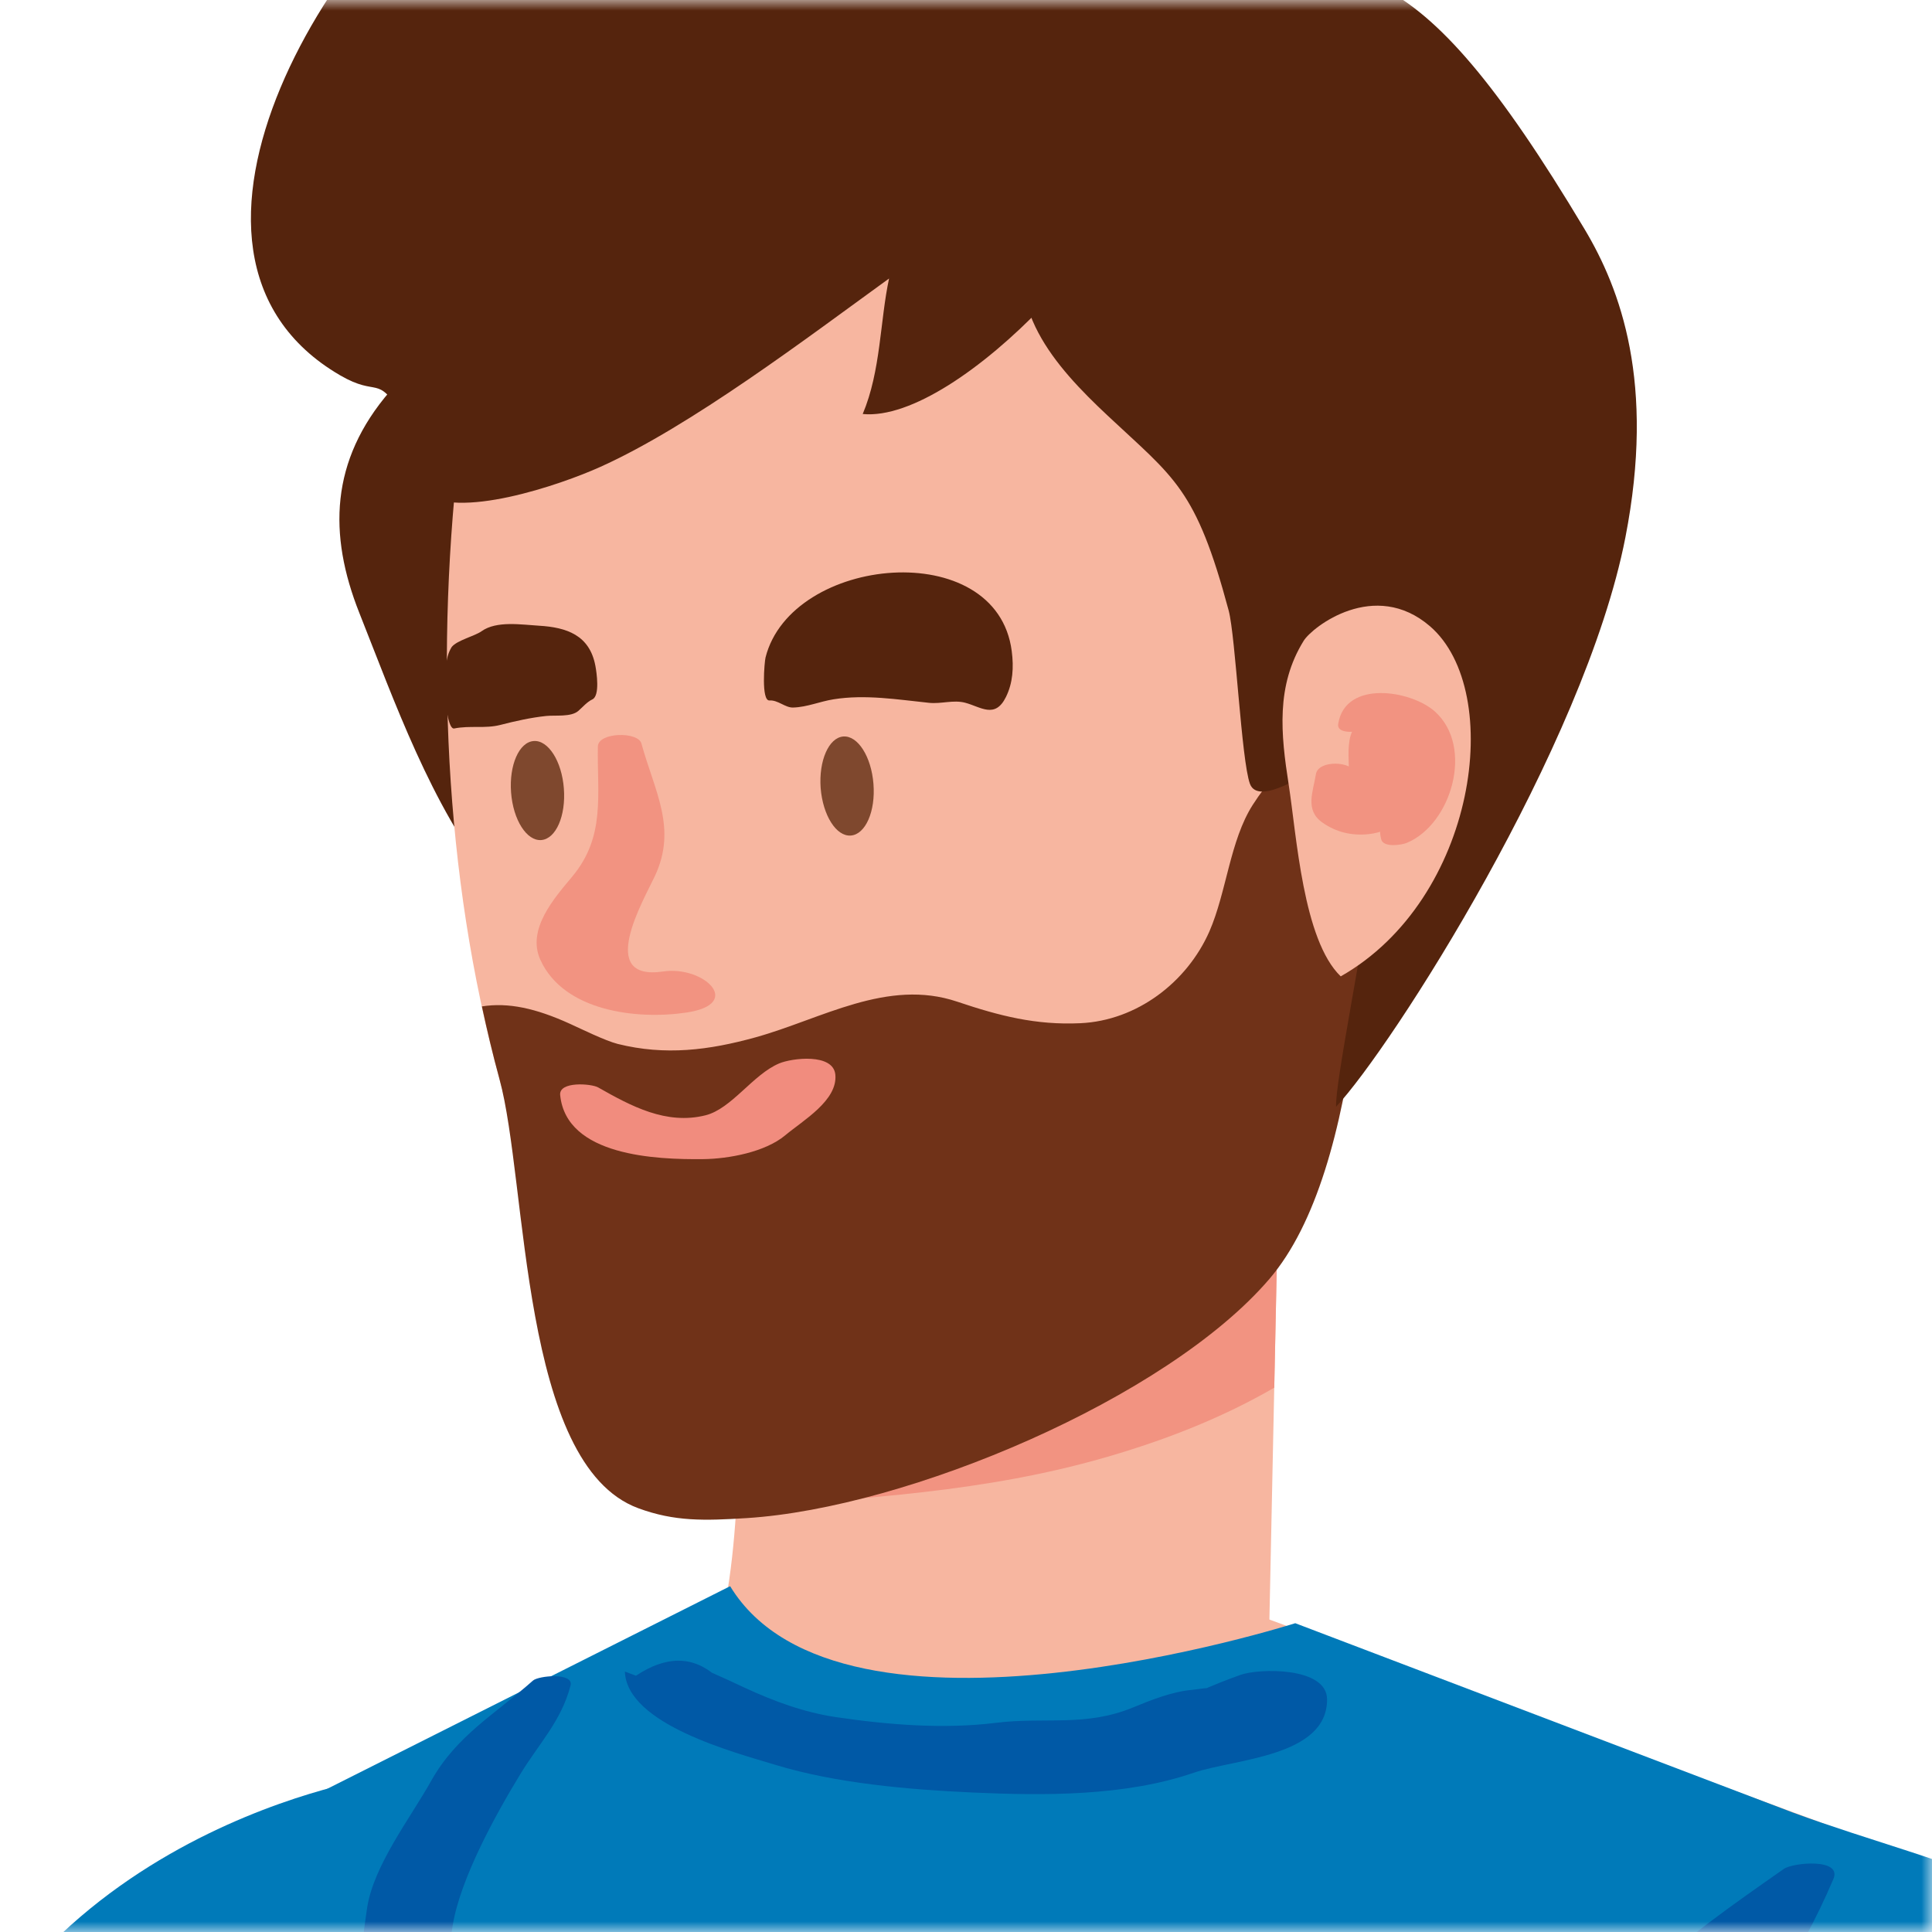 <svg width="90" height="90" viewBox="0 0 90 90" fill="none" xmlns="http://www.w3.org/2000/svg">
<mask id="mask0_63_2319" style="mask-type:alpha" maskUnits="userSpaceOnUse" x="0" y="0" width="90" height="90">
<path d="M0 0H90V90H0V0Z" fill="#D9D9D9"/>
</mask>
<g mask="url(#mask0_63_2319)">
<path d="M32.965 77.42L59.081 77.963L59.677 49.459L33.561 48.912C33.561 48.912 35.876 71.431 32.965 77.42Z" fill="#F7B6A0"/>
<path d="M34.3 70.258C40.225 69.774 45.851 69.545 51.666 67.841C54.457 67.024 57.006 66.004 59.36 64.644L59.676 49.459L33.56 48.912C33.56 48.912 34.843 61.409 34.3 70.258Z" fill="#F29381"/>
<path d="M16.737 28.547C18.381 32.687 20.071 37.5 22.942 41.127C26.229 45.276 31.04 45.573 33.255 40.392C35.343 35.516 35.269 29.498 34.369 24.487C33.873 21.75 32.955 18.651 30.391 16.787C26.402 13.882 21.13 14.789 18.162 18.231C15.375 21.46 15.29 24.901 16.737 28.547Z" fill="#55240D"/>
<path d="M20.94 35.508C21.218 40.486 21.951 45.445 23.265 50.258C24.594 55.139 26.411 64.285 31.918 66.324C33.62 66.959 35.006 66.91 36.972 66.788C44.477 66.32 52.465 61.328 57.237 55.757C66.131 45.378 66.109 20.193 57.196 10.43C49.064 1.522 23.204 6.108 21.467 20.316C20.866 25.216 20.658 30.364 20.94 35.508Z" fill="#F7B6A0"/>
<path d="M26.553 47.694C27.088 47.937 28.193 48.482 28.778 48.631C30.989 49.18 33.014 48.928 35.2 48.322C38.274 47.469 41.334 45.563 44.594 46.663C46.56 47.324 48.252 47.761 50.328 47.665C52.955 47.545 55.292 45.764 56.337 43.393C57.139 41.555 57.295 39.157 58.358 37.493C59.718 35.372 61.616 33.93 63.888 33.199C63.841 41.902 63.52 54.46 59.131 59.581C54.359 65.152 42.281 70.247 34.781 70.719C32.822 70.841 31.432 70.886 29.729 70.257C24.222 68.218 24.594 55.138 23.265 50.257C22.959 49.139 22.693 48.016 22.448 46.883C23.677 46.687 24.961 46.969 26.553 47.694Z" fill="#703218"/>
<path d="M58.981 32.761C57.803 30.904 60.455 28.501 61.999 27.821C63.535 27.144 66.398 27.097 67.355 28.776C67.432 28.916 67.432 29.056 67.355 29.196C67.32 29.25 67.285 29.302 67.251 29.355C67.21 29.199 67.168 29.043 67.126 28.888C67.719 29.549 67.906 30.649 68.163 31.496C68.51 32.64 68.645 33.817 68.408 34.993C68.384 35.111 68.077 35.13 68.036 35.018C67.63 33.906 67.282 32.776 66.847 31.673C66.633 31.129 66.327 30.609 66.059 30.088C66.165 29.712 66.007 29.617 65.585 29.804C65.279 29.805 64.978 29.765 64.683 29.684C63.481 29.356 63.664 29.803 65.004 29.294C64.519 29.479 64.082 30.005 63.676 30.324C63.14 30.745 62.788 31.302 62.482 31.898C62.137 32.572 62.004 32.656 61.322 33.064C60.739 33.414 59.386 33.4 58.981 32.761Z" fill="#F49C81"/>
<path d="M57.237 28.443C57.562 29.688 57.827 35.403 58.225 36.508C58.621 37.616 61.132 35.855 61.132 35.855C62.9 33.993 60.614 29.791 63.704 29.113C67.054 28.376 62.163 49.272 62.239 51.556C64.804 48.831 73.82 34.773 75.717 25.036C77.121 17.829 75.486 13.473 73.82 10.682C65.727 -2.849 62.808 -1.998 55.302 -0.949C51.875 -0.469 49.254 7.261 48 10.647C46.655 14.273 49.121 17.04 51.606 19.368C54.71 22.28 55.708 22.735 57.237 28.443Z" fill="#55240D"/>
<path d="M66.617 29.175C70.123 32.209 68.79 41.886 62.456 45.483C60.697 43.791 60.403 38.924 60.031 36.542C59.666 34.199 59.431 31.946 60.731 29.849C61.132 29.204 64.035 26.949 66.617 29.175Z" fill="#F7B6A0"/>
<path d="M63.175 36.06C63.283 36.498 63.339 36.947 63.502 37.37C63.555 37.504 63.649 37.535 63.765 37.596C63.447 37.495 63.116 37.498 62.771 37.604C62.46 37.787 62.376 37.818 62.521 37.698C62.642 37.589 62.782 36.912 62.821 36.574C62.951 35.42 62.399 33.838 63.812 33.367C63.637 33.479 63.462 33.591 63.287 33.703C63.618 33.272 64.035 33.089 64.593 33.165C64.834 33.196 65.044 33.279 65.244 33.421C65.451 33.568 65.243 33.448 65.038 33.388C65.249 33.449 65.405 33.55 65.582 33.671C66.368 34.214 65.951 35.938 65.801 36.702C65.574 37.855 65.027 38.725 63.76 38.857C62.969 38.939 62.238 38.77 61.593 38.31C60.781 37.731 61.167 36.89 61.301 36.061C61.409 35.39 63.02 35.435 63.175 36.06Z" fill="#F29381"/>
<path d="M62.338 33.725C62.662 31.657 65.73 32.146 66.846 33.148C68.676 34.79 67.618 38.394 65.537 39.263C65.295 39.364 64.457 39.495 64.345 39.109C64.093 38.231 64.743 37.193 64.944 36.331C65.098 35.669 64.983 34.881 64.78 34.245C64.678 33.991 64.54 33.757 64.367 33.543C64.429 33.521 64.491 33.499 64.553 33.477C64.267 33.494 64.036 33.611 63.858 33.827C63.635 34.086 62.247 34.305 62.338 33.725Z" fill="#F29381"/>
<path d="M35.662 30.626C36.863 25.873 46.437 24.95 47.131 30.334C47.229 31.096 47.183 31.814 46.861 32.468C46.354 33.5 45.684 32.927 44.964 32.737C44.411 32.59 43.852 32.8 43.277 32.74C41.807 32.587 40.308 32.34 38.832 32.576C38.182 32.679 37.603 32.941 36.944 32.96C36.578 32.971 36.239 32.602 35.844 32.63C35.452 32.656 35.61 30.834 35.662 30.626Z" fill="#55240D"/>
<path d="M27.592 32.582C27.348 32.695 27.14 32.943 26.941 33.117C26.6 33.414 25.863 33.307 25.441 33.353C24.719 33.43 24.008 33.59 23.307 33.77C22.6 33.952 21.897 33.786 21.155 33.936C20.709 34.027 20.455 30.426 21.155 30.07C21.055 30.258 20.955 30.447 20.855 30.636C20.884 30.457 20.947 30.291 21.042 30.139C21.296 29.822 22.117 29.633 22.433 29.405C23.13 28.906 24.297 29.101 25.108 29.148C26.403 29.224 27.466 29.589 27.735 31.015C27.791 31.311 27.959 32.413 27.592 32.582Z" fill="#55240D"/>
<path d="M26.267 36.73C26.366 38.008 25.896 39.079 25.214 39.133C24.536 39.184 23.905 38.196 23.808 36.918C23.712 35.646 24.179 34.569 24.863 34.52C25.539 34.468 26.172 35.461 26.267 36.73Z" fill="#7F482E"/>
<path d="M40.689 36.518C40.791 37.798 40.317 38.871 39.633 38.923C38.956 38.974 38.331 37.984 38.229 36.708C38.137 35.436 38.607 34.363 39.282 34.309C39.96 34.256 40.591 35.248 40.689 36.518Z" fill="#7F482E"/>
<path d="M27.86 50.654C29.398 51.527 31.035 52.412 32.865 51.955C34.082 51.651 35.075 50.05 36.302 49.536C36.889 49.289 38.821 49.047 38.914 50.066C39.023 51.264 37.417 52.187 36.58 52.886C35.642 53.671 33.934 53.985 32.748 53.997C30.578 54.02 26.379 53.859 26.095 51.013C26.03 50.356 27.551 50.48 27.86 50.654Z" fill="#F18C7E"/>
<path d="M29.881 34.638C30.496 36.875 31.553 38.57 30.51 40.804C29.98 41.94 27.757 45.722 30.897 45.255C32.774 44.975 34.678 46.766 31.975 47.169C29.674 47.511 26.272 47.118 25.175 44.719C24.521 43.288 25.829 41.831 26.666 40.824C28.216 38.956 27.811 37.036 27.851 34.773C27.863 34.108 29.724 34.063 29.881 34.638Z" fill="#F29381"/>
<path d="M21.616 115.303C25.112 93.989 14.4 92.881 14.4 92.881C2.346 89.794 -3.259 108.129 -3.259 108.129C-3.259 108.129 -11.951 148.694 -11.834 166.877C-11.834 166.877 0.946 174.812 6.98 163.479L21.616 115.303Z" fill="#F7B6A0"/>
<path d="M54.91 73.891L95.263 88.739L73.046 188.22H19.868L5.239 90.715L36.025 73.891H54.91Z" fill="#F7B6A0"/>
<path d="M34.012 73.891L7.045 87.453L18.192 187.495C28.941 192.96 34.965 189.483 51.584 189.459C56.895 189.448 72.644 192.36 74.956 186.781C76.357 183.39 80.306 176.252 80.186 172.651C80.067 169.041 84.013 163.186 84.312 159.586C84.606 155.991 84.54 152.411 86.3 149.177C89.584 143.162 89.535 134.244 91.032 127.481C92.544 120.616 93.577 117.215 93.577 110.159C93.577 106.409 96.794 102.211 97.717 98.565C98.688 94.684 98.145 90.014 94.316 88.265C90.915 86.709 87.045 85.736 83.52 84.436L60.338 75.615C60.338 75.615 39.166 82.366 34.012 73.891Z" fill="#007AB9"/>
<path d="M17.791 150.469L24.363 114.666C24.363 114.666 33.922 93.847 17.278 82.859C17.278 82.859 -0.677 85.682 -4.004 102.598L-13 138.342C-12.999 138.343 -12.1 147.244 17.791 150.469Z" fill="#007AB9"/>
<path d="M122.428 161.471L102.961 99.61C99.007 89.161 92.289 87.406 90.919 87.406C70.123 87.404 68.29 113.08 68.29 113.08L78.36 158.445C78.36 158.445 101.005 171.418 122.428 161.471Z" fill="#007AB9"/>
<path d="M29.352 78.255C30.79 77.188 32.061 77.077 33.166 77.923C33.679 78.149 34.191 78.383 34.698 78.624C36.051 79.251 37.456 79.769 38.936 79.989C41.376 80.35 43.962 80.558 46.403 80.255C48.661 79.975 50.569 80.456 52.783 79.539C53.65 79.181 54.623 78.795 55.566 78.717C56.429 78.592 56.531 78.616 55.874 78.789C56.502 78.505 57.125 78.26 57.775 78.026C58.654 77.709 61.815 77.641 61.82 79.163C61.829 81.85 57.492 81.935 55.612 82.581C52.41 83.682 48.626 83.652 45.302 83.502C42.352 83.368 38.956 83.079 36.118 82.213C34.247 81.642 29.197 80.331 29.11 77.868C29.836 78.138 30.562 78.409 31.288 78.68C30.549 78.732 29.928 78.767 29.352 78.255Z" fill="#0059A6"/>
<path d="M85.405 87.537C84.584 89.451 83.689 91.126 82.465 92.829C80.918 94.979 79.878 97.146 78.757 99.538C76.523 104.306 77.629 110.617 78.169 115.633C78.463 118.36 79.208 121.028 79.608 123.739C79.972 126.213 80.109 128.647 80.375 131.123C80.673 133.886 81.259 136.613 81.583 139.375C81.941 142.429 81.36 145.462 81.387 148.512C81.391 148.949 80.255 148.932 80.107 148.597C79.055 146.216 78.412 143.779 77.868 141.24C77.204 138.144 76.086 135.169 75.372 132.093C74.68 129.105 73.541 126.258 72.6 123.343C71.72 120.621 71.272 117.532 70.919 114.701C70.666 112.682 69.954 110.094 70.319 108.085C70.849 105.162 70.891 102.344 71.811 99.459C73.683 93.58 78.359 90.382 83.098 87.061C83.517 86.766 85.832 86.541 85.405 87.537Z" fill="#0059A6"/>
<path d="M26.578 78.516C26.156 80.163 25.094 81.238 24.233 82.654C23.082 84.544 21.443 87.515 21.088 89.695C20.74 91.837 20.558 94.004 20.189 96.143C19.811 98.324 20.077 100.262 20.065 102.438C20.038 107.184 19.8 111.902 19.776 116.658C19.765 118.89 19.542 121.13 19.53 123.343C19.518 125.643 18.378 128.303 17.612 130.475C17.451 130.933 15.915 130.921 15.932 130.363C16.073 125.806 15.978 121.213 15.955 116.658C15.929 111.634 16.118 106.649 16.091 101.631C16.079 99.45 15.919 97.567 16.275 95.369C16.622 93.22 16.774 91.038 17.1 88.886C17.401 86.897 19.117 84.691 20.084 82.963C21.266 80.848 23.069 79.847 24.831 78.285C25.086 78.06 26.736 77.9 26.578 78.516Z" fill="#0059A6"/>
<path d="M53.586 5.728C53.633 9.97 44.669 19.718 40.189 19.286C41.038 17.267 40.989 14.964 41.416 12.974C37.607 15.732 32.195 19.847 27.964 21.75C26.131 22.58 21.242 24.26 19.66 22.919C18.629 22.047 19.309 20.253 18.69 19.263C17.535 17.412 17.637 18.524 15.839 17.481C5.984 11.735 15.804 -3.909 23.322 -8.246C30.897 -12.62 42.454 -13.029 50.658 -10.214C54.141 -9.018 57.77 -7.067 59.537 -3.807C60.989 -1.128 62.528 8.106 58.215 8.935L53.586 5.728Z" fill="#55240D"/>
</g>
</svg>
